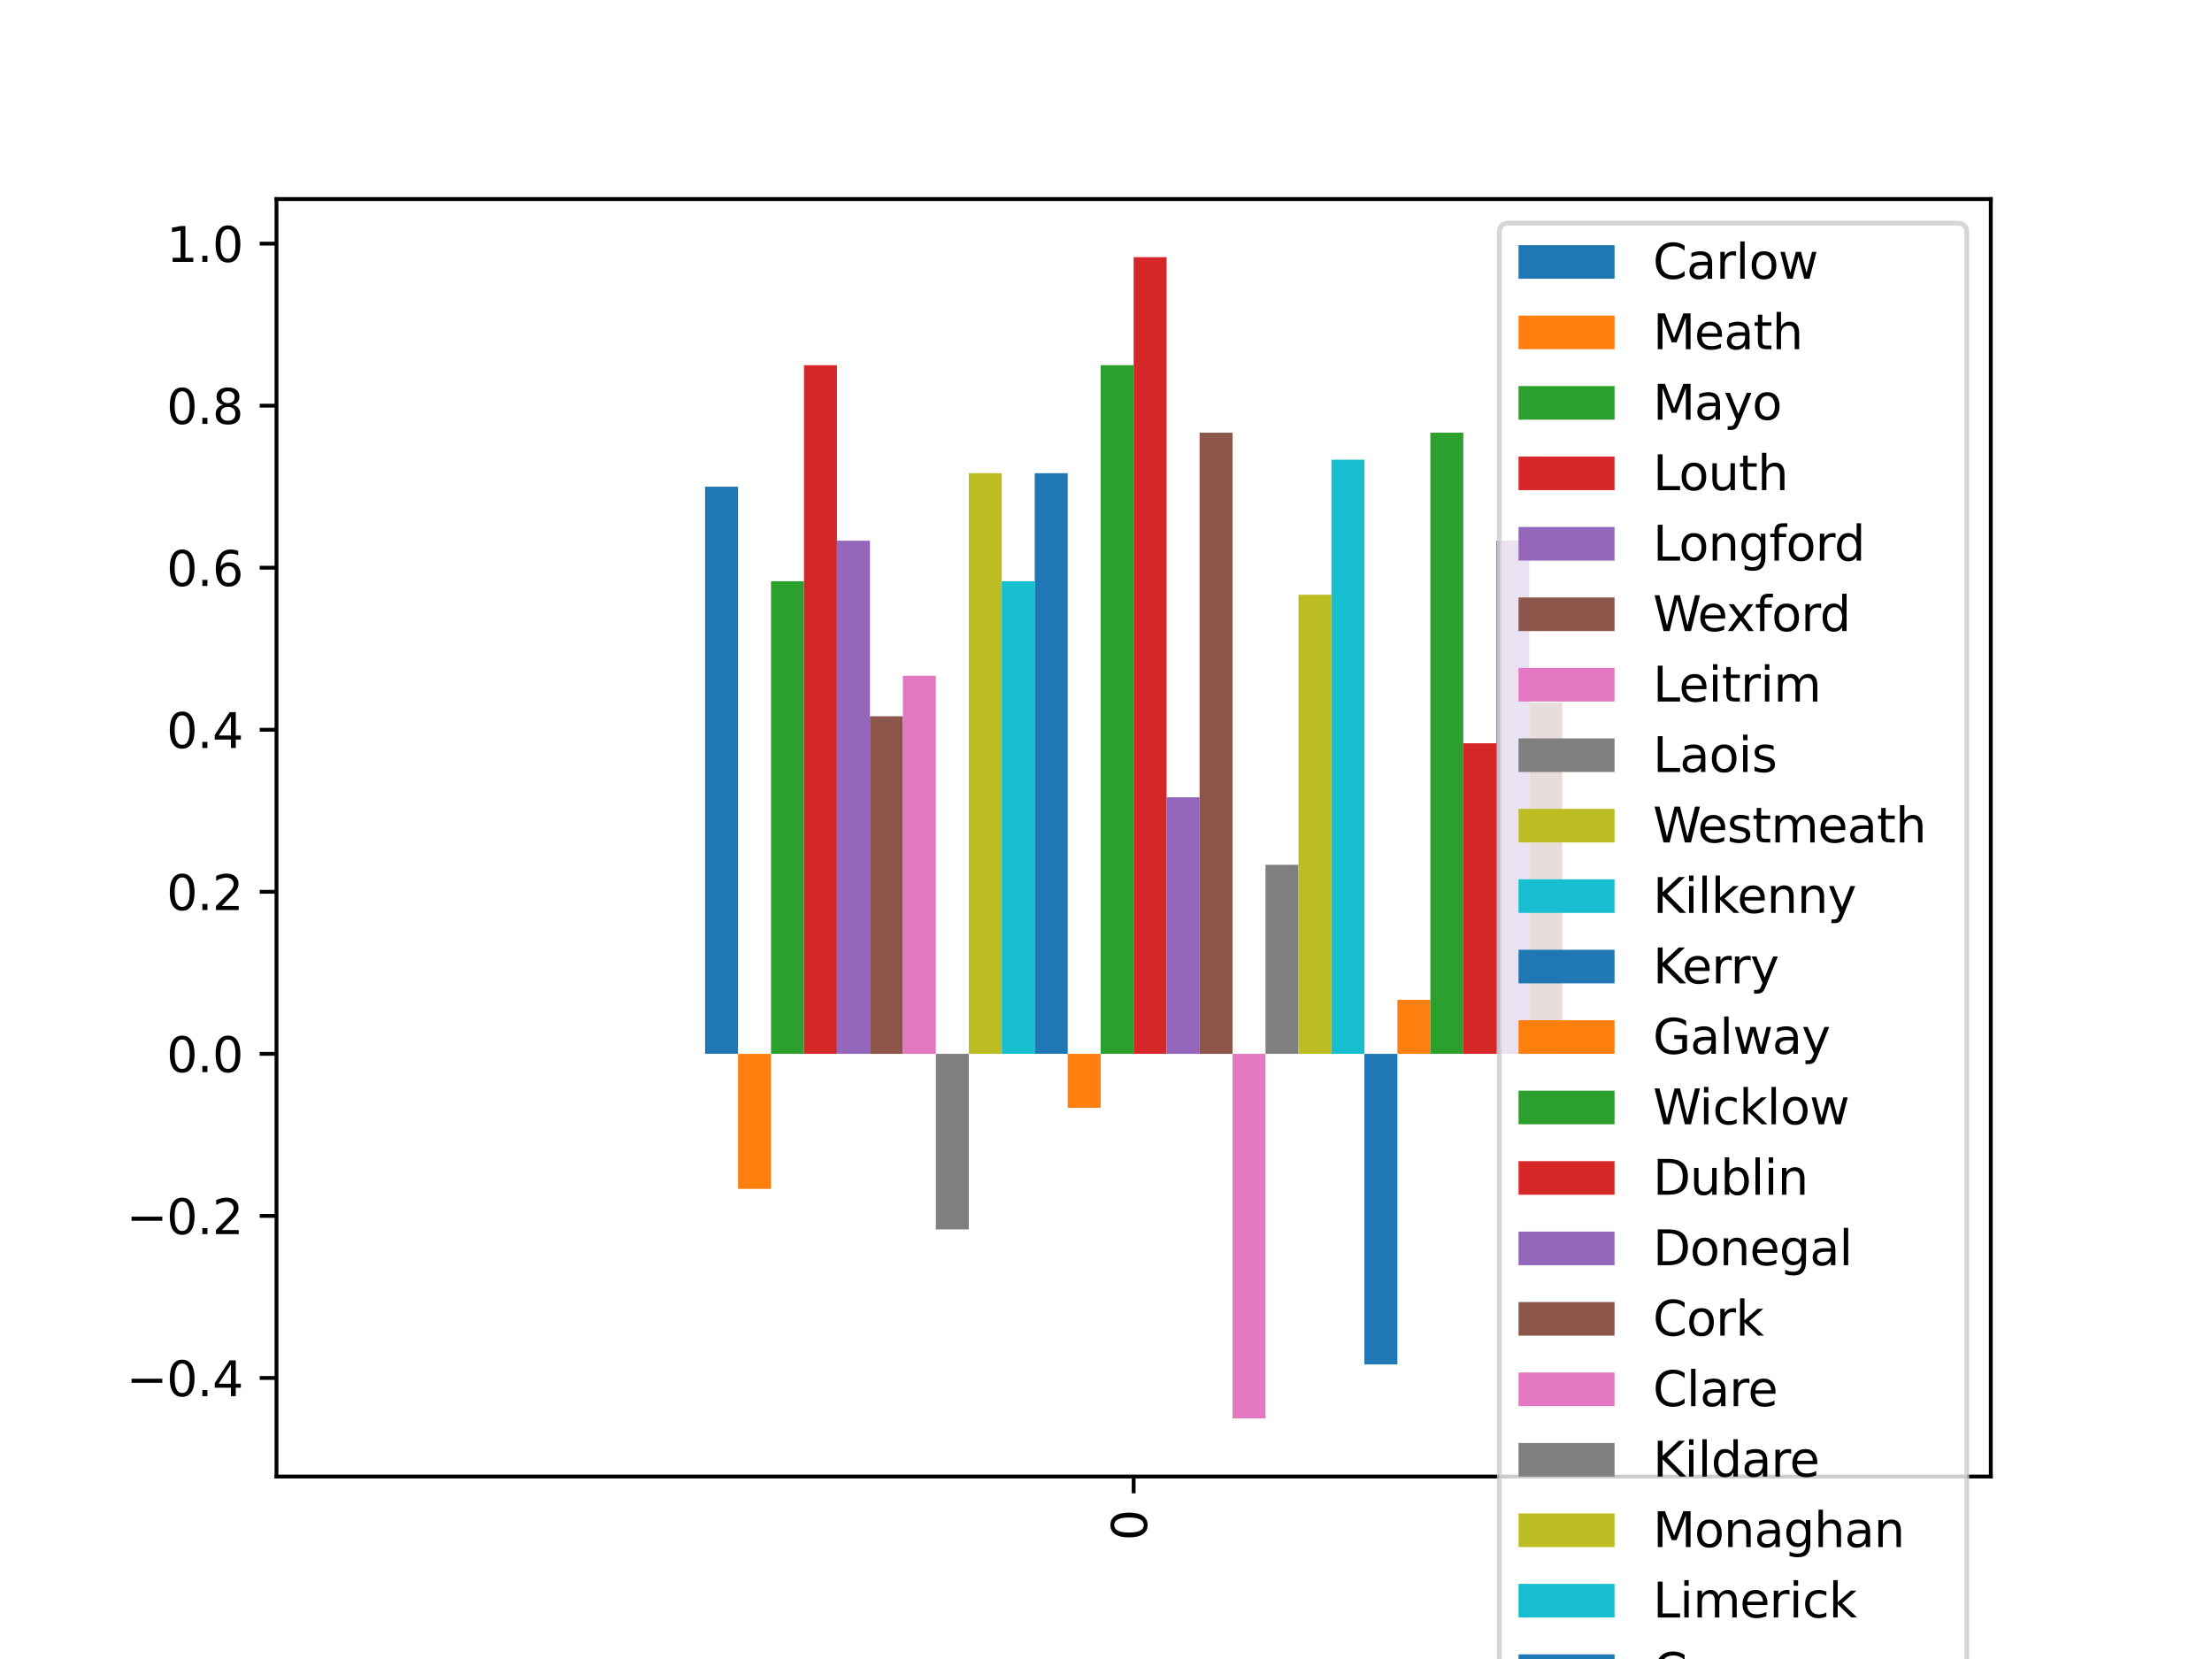 <?xml version="1.0" encoding="utf-8" standalone="no"?>
<!DOCTYPE svg PUBLIC "-//W3C//DTD SVG 1.1//EN"
  "http://www.w3.org/Graphics/SVG/1.1/DTD/svg11.dtd">
<svg xmlns:xlink="http://www.w3.org/1999/xlink" width="460.8pt" height="345.6pt" viewBox="0 0 460.8 345.6" xmlns="http://www.w3.org/2000/svg" version="1.1">
 <defs>
  <style type="text/css">*{stroke-linejoin: round; stroke-linecap: butt}</style>
 </defs>
 <g id="figure_1">
  <g id="patch_1">
   <path d="M 0 345.6 
L 460.8 345.6 
L 460.8 0 
L 0 0 
z
" style="fill: #ffffff"/>
  </g>
  <g id="axes_1">
   <g id="patch_2">
    <path d="M 57.6 307.584 
L 414.72 307.584 
L 414.72 41.472 
L 57.6 41.472 
z
" style="fill: #ffffff"/>
   </g>
   <g id="patch_3">
    <path d="M 146.88 219.536 
L 153.748 219.536 
L 153.748 101.389 
L 146.88 101.389 
z
" clip-path="url(#p5d02fdce1f)" style="fill: #1f77b4"/>
   </g>
   <g id="patch_4">
    <path d="M 153.748 219.536 
L 160.615 219.536 
L 160.615 247.667 
L 153.748 247.667 
z
" clip-path="url(#p5d02fdce1f)" style="fill: #ff7f0e"/>
   </g>
   <g id="patch_5">
    <path d="M 160.615 219.536 
L 167.483 219.536 
L 167.483 121.081 
L 160.615 121.081 
z
" clip-path="url(#p5d02fdce1f)" style="fill: #2ca02c"/>
   </g>
   <g id="patch_6">
    <path d="M 167.483 219.536 
L 174.351 219.536 
L 174.351 76.072 
L 167.483 76.072 
z
" clip-path="url(#p5d02fdce1f)" style="fill: #d62728"/>
   </g>
   <g id="patch_7">
    <path d="M 174.351 219.536 
L 181.218 219.536 
L 181.218 112.641 
L 174.351 112.641 
z
" clip-path="url(#p5d02fdce1f)" style="fill: #9467bd"/>
   </g>
   <g id="patch_8">
    <path d="M 181.218 219.536 
L 188.086 219.536 
L 188.086 149.211 
L 181.218 149.211 
z
" clip-path="url(#p5d02fdce1f)" style="fill: #8c564b"/>
   </g>
   <g id="patch_9">
    <path d="M 188.086 219.536 
L 194.954 219.536 
L 194.954 140.772 
L 188.086 140.772 
z
" clip-path="url(#p5d02fdce1f)" style="fill: #e377c2"/>
   </g>
   <g id="patch_10">
    <path d="M 194.954 219.536 
L 201.822 219.536 
L 201.822 256.106 
L 194.954 256.106 
z
" clip-path="url(#p5d02fdce1f)" style="fill: #7f7f7f"/>
   </g>
   <g id="patch_11">
    <path d="M 201.822 219.536 
L 208.689 219.536 
L 208.689 98.576 
L 201.822 98.576 
z
" clip-path="url(#p5d02fdce1f)" style="fill: #bcbd22"/>
   </g>
   <g id="patch_12">
    <path d="M 208.689 219.536 
L 215.557 219.536 
L 215.557 121.081 
L 208.689 121.081 
z
" clip-path="url(#p5d02fdce1f)" style="fill: #17becf"/>
   </g>
   <g id="patch_13">
    <path d="M 215.557 219.536 
L 222.425 219.536 
L 222.425 98.576 
L 215.557 98.576 
z
" clip-path="url(#p5d02fdce1f)" style="fill: #1f77b4"/>
   </g>
   <g id="patch_14">
    <path d="M 222.425 219.536 
L 229.292 219.536 
L 229.292 230.788 
L 222.425 230.788 
z
" clip-path="url(#p5d02fdce1f)" style="fill: #ff7f0e"/>
   </g>
   <g id="patch_15">
    <path d="M 229.292 219.536 
L 236.16 219.536 
L 236.16 76.072 
L 229.292 76.072 
z
" clip-path="url(#p5d02fdce1f)" style="fill: #2ca02c"/>
   </g>
   <g id="patch_16">
    <path d="M 236.16 219.536 
L 243.028 219.536 
L 243.028 53.568 
L 236.16 53.568 
z
" clip-path="url(#p5d02fdce1f)" style="fill: #d62728"/>
   </g>
   <g id="patch_17">
    <path d="M 243.028 219.536 
L 249.895 219.536 
L 249.895 166.089 
L 243.028 166.089 
z
" clip-path="url(#p5d02fdce1f)" style="fill: #9467bd"/>
   </g>
   <g id="patch_18">
    <path d="M 249.895 219.536 
L 256.763 219.536 
L 256.763 90.137 
L 249.895 90.137 
z
" clip-path="url(#p5d02fdce1f)" style="fill: #8c564b"/>
   </g>
   <g id="patch_19">
    <path d="M 256.763 219.536 
L 263.631 219.536 
L 263.631 295.488 
L 256.763 295.488 
z
" clip-path="url(#p5d02fdce1f)" style="fill: #e377c2"/>
   </g>
   <g id="patch_20">
    <path d="M 263.631 219.536 
L 270.498 219.536 
L 270.498 180.154 
L 263.631 180.154 
z
" clip-path="url(#p5d02fdce1f)" style="fill: #7f7f7f"/>
   </g>
   <g id="patch_21">
    <path d="M 270.498 219.536 
L 277.366 219.536 
L 277.366 123.894 
L 270.498 123.894 
z
" clip-path="url(#p5d02fdce1f)" style="fill: #bcbd22"/>
   </g>
   <g id="patch_22">
    <path d="M 277.366 219.536 
L 284.234 219.536 
L 284.234 95.763 
L 277.366 95.763 
z
" clip-path="url(#p5d02fdce1f)" style="fill: #17becf"/>
   </g>
   <g id="patch_23">
    <path d="M 284.234 219.536 
L 291.102 219.536 
L 291.102 284.236 
L 284.234 284.236 
z
" clip-path="url(#p5d02fdce1f)" style="fill: #1f77b4"/>
   </g>
   <g id="patch_24">
    <path d="M 291.102 219.536 
L 297.969 219.536 
L 297.969 208.284 
L 291.102 208.284 
z
" clip-path="url(#p5d02fdce1f)" style="fill: #ff7f0e"/>
   </g>
   <g id="patch_25">
    <path d="M 297.969 219.536 
L 304.837 219.536 
L 304.837 90.137 
L 297.969 90.137 
z
" clip-path="url(#p5d02fdce1f)" style="fill: #2ca02c"/>
   </g>
   <g id="patch_26">
    <path d="M 304.837 219.536 
L 311.705 219.536 
L 311.705 154.837 
L 304.837 154.837 
z
" clip-path="url(#p5d02fdce1f)" style="fill: #d62728"/>
   </g>
   <g id="patch_27">
    <path d="M 311.705 219.536 
L 318.572 219.536 
L 318.572 112.641 
L 311.705 112.641 
z
" clip-path="url(#p5d02fdce1f)" style="fill: #9467bd"/>
   </g>
   <g id="patch_28">
    <path d="M 318.572 219.536 
L 325.44 219.536 
L 325.44 146.398 
L 318.572 146.398 
z
" clip-path="url(#p5d02fdce1f)" style="fill: #8c564b"/>
   </g>
   <g id="matplotlib.axis_1">
    <g id="xtick_1">
     <g id="line2d_1">
      <defs>
       <path id="m99a21a3da1" d="M 0 0 
L 0 3.5 
" style="stroke: #000000; stroke-width: 0.8"/>
      </defs>
      <g>
       <use xlink:href="#m99a21a3da1" x="236.16" y="307.584" style="stroke: #000000; stroke-width: 0.8"/>
      </g>
     </g>
     <g id="text_1">
      <!-- 0 -->
      <g transform="translate(238.919 320.947)rotate(-90)scale(0.1 -0.1)">
       <defs>
        <path id="DejaVuSans-30" d="M 2034 4250 
Q 1547 4250 1301 3770 
Q 1056 3291 1056 2328 
Q 1056 1369 1301 889 
Q 1547 409 2034 409 
Q 2525 409 2770 889 
Q 3016 1369 3016 2328 
Q 3016 3291 2770 3770 
Q 2525 4250 2034 4250 
z
M 2034 4750 
Q 2819 4750 3233 4129 
Q 3647 3509 3647 2328 
Q 3647 1150 3233 529 
Q 2819 -91 2034 -91 
Q 1250 -91 836 529 
Q 422 1150 422 2328 
Q 422 3509 836 4129 
Q 1250 4750 2034 4750 
z
" transform="scale(0.016)"/>
       </defs>
       <use xlink:href="#DejaVuSans-30"/>
      </g>
     </g>
    </g>
   </g>
   <g id="matplotlib.axis_2">
    <g id="ytick_1">
     <g id="line2d_2">
      <defs>
       <path id="m51495db3a6" d="M 0 0 
L -3.5 0 
" style="stroke: #000000; stroke-width: 0.8"/>
      </defs>
      <g>
       <use xlink:href="#m51495db3a6" x="57.6" y="287.049" style="stroke: #000000; stroke-width: 0.8"/>
      </g>
     </g>
     <g id="text_2">
      <!-- −0.4 -->
      <g transform="translate(26.317 290.848)scale(0.1 -0.1)">
       <defs>
        <path id="DejaVuSans-2212" d="M 678 2272 
L 4684 2272 
L 4684 1741 
L 678 1741 
L 678 2272 
z
" transform="scale(0.016)"/>
        <path id="DejaVuSans-2e" d="M 684 794 
L 1344 794 
L 1344 0 
L 684 0 
L 684 794 
z
" transform="scale(0.016)"/>
        <path id="DejaVuSans-34" d="M 2419 4116 
L 825 1625 
L 2419 1625 
L 2419 4116 
z
M 2253 4666 
L 3047 4666 
L 3047 1625 
L 3713 1625 
L 3713 1100 
L 3047 1100 
L 3047 0 
L 2419 0 
L 2419 1100 
L 313 1100 
L 313 1709 
L 2253 4666 
z
" transform="scale(0.016)"/>
       </defs>
       <use xlink:href="#DejaVuSans-2212"/>
       <use xlink:href="#DejaVuSans-30" x="83.789"/>
       <use xlink:href="#DejaVuSans-2e" x="147.412"/>
       <use xlink:href="#DejaVuSans-34" x="179.199"/>
      </g>
     </g>
    </g>
    <g id="ytick_2">
     <g id="line2d_3">
      <g>
       <use xlink:href="#m51495db3a6" x="57.6" y="253.293" style="stroke: #000000; stroke-width: 0.8"/>
      </g>
     </g>
     <g id="text_3">
      <!-- −0.2 -->
      <g transform="translate(26.317 257.092)scale(0.1 -0.1)">
       <defs>
        <path id="DejaVuSans-32" d="M 1228 531 
L 3431 531 
L 3431 0 
L 469 0 
L 469 531 
Q 828 903 1448 1529 
Q 2069 2156 2228 2338 
Q 2531 2678 2651 2914 
Q 2772 3150 2772 3378 
Q 2772 3750 2511 3984 
Q 2250 4219 1831 4219 
Q 1534 4219 1204 4116 
Q 875 4013 500 3803 
L 500 4441 
Q 881 4594 1212 4672 
Q 1544 4750 1819 4750 
Q 2544 4750 2975 4387 
Q 3406 4025 3406 3419 
Q 3406 3131 3298 2873 
Q 3191 2616 2906 2266 
Q 2828 2175 2409 1742 
Q 1991 1309 1228 531 
z
" transform="scale(0.016)"/>
       </defs>
       <use xlink:href="#DejaVuSans-2212"/>
       <use xlink:href="#DejaVuSans-30" x="83.789"/>
       <use xlink:href="#DejaVuSans-2e" x="147.412"/>
       <use xlink:href="#DejaVuSans-32" x="179.199"/>
      </g>
     </g>
    </g>
    <g id="ytick_3">
     <g id="line2d_4">
      <g>
       <use xlink:href="#m51495db3a6" x="57.6" y="219.536" style="stroke: #000000; stroke-width: 0.8"/>
      </g>
     </g>
     <g id="text_4">
      <!-- 0.0 -->
      <g transform="translate(34.697 223.336)scale(0.1 -0.1)">
       <use xlink:href="#DejaVuSans-30"/>
       <use xlink:href="#DejaVuSans-2e" x="63.623"/>
       <use xlink:href="#DejaVuSans-30" x="95.41"/>
      </g>
     </g>
    </g>
    <g id="ytick_4">
     <g id="line2d_5">
      <g>
       <use xlink:href="#m51495db3a6" x="57.6" y="185.78" style="stroke: #000000; stroke-width: 0.8"/>
      </g>
     </g>
     <g id="text_5">
      <!-- 0.2 -->
      <g transform="translate(34.697 189.579)scale(0.1 -0.1)">
       <use xlink:href="#DejaVuSans-30"/>
       <use xlink:href="#DejaVuSans-2e" x="63.623"/>
       <use xlink:href="#DejaVuSans-32" x="95.41"/>
      </g>
     </g>
    </g>
    <g id="ytick_5">
     <g id="line2d_6">
      <g>
       <use xlink:href="#m51495db3a6" x="57.6" y="152.024" style="stroke: #000000; stroke-width: 0.8"/>
      </g>
     </g>
     <g id="text_6">
      <!-- 0.4 -->
      <g transform="translate(34.697 155.823)scale(0.1 -0.1)">
       <use xlink:href="#DejaVuSans-30"/>
       <use xlink:href="#DejaVuSans-2e" x="63.623"/>
       <use xlink:href="#DejaVuSans-34" x="95.41"/>
      </g>
     </g>
    </g>
    <g id="ytick_6">
     <g id="line2d_7">
      <g>
       <use xlink:href="#m51495db3a6" x="57.6" y="118.268" style="stroke: #000000; stroke-width: 0.8"/>
      </g>
     </g>
     <g id="text_7">
      <!-- 0.6 -->
      <g transform="translate(34.697 122.067)scale(0.1 -0.1)">
       <defs>
        <path id="DejaVuSans-36" d="M 2113 2584 
Q 1688 2584 1439 2293 
Q 1191 2003 1191 1497 
Q 1191 994 1439 701 
Q 1688 409 2113 409 
Q 2538 409 2786 701 
Q 3034 994 3034 1497 
Q 3034 2003 2786 2293 
Q 2538 2584 2113 2584 
z
M 3366 4563 
L 3366 3988 
Q 3128 4100 2886 4159 
Q 2644 4219 2406 4219 
Q 1781 4219 1451 3797 
Q 1122 3375 1075 2522 
Q 1259 2794 1537 2939 
Q 1816 3084 2150 3084 
Q 2853 3084 3261 2657 
Q 3669 2231 3669 1497 
Q 3669 778 3244 343 
Q 2819 -91 2113 -91 
Q 1303 -91 875 529 
Q 447 1150 447 2328 
Q 447 3434 972 4092 
Q 1497 4750 2381 4750 
Q 2619 4750 2861 4703 
Q 3103 4656 3366 4563 
z
" transform="scale(0.016)"/>
       </defs>
       <use xlink:href="#DejaVuSans-30"/>
       <use xlink:href="#DejaVuSans-2e" x="63.623"/>
       <use xlink:href="#DejaVuSans-36" x="95.41"/>
      </g>
     </g>
    </g>
    <g id="ytick_7">
     <g id="line2d_8">
      <g>
       <use xlink:href="#m51495db3a6" x="57.6" y="84.511" style="stroke: #000000; stroke-width: 0.8"/>
      </g>
     </g>
     <g id="text_8">
      <!-- 0.8 -->
      <g transform="translate(34.697 88.31)scale(0.1 -0.1)">
       <defs>
        <path id="DejaVuSans-38" d="M 2034 2216 
Q 1584 2216 1326 1975 
Q 1069 1734 1069 1313 
Q 1069 891 1326 650 
Q 1584 409 2034 409 
Q 2484 409 2743 651 
Q 3003 894 3003 1313 
Q 3003 1734 2745 1975 
Q 2488 2216 2034 2216 
z
M 1403 2484 
Q 997 2584 770 2862 
Q 544 3141 544 3541 
Q 544 4100 942 4425 
Q 1341 4750 2034 4750 
Q 2731 4750 3128 4425 
Q 3525 4100 3525 3541 
Q 3525 3141 3298 2862 
Q 3072 2584 2669 2484 
Q 3125 2378 3379 2068 
Q 3634 1759 3634 1313 
Q 3634 634 3220 271 
Q 2806 -91 2034 -91 
Q 1263 -91 848 271 
Q 434 634 434 1313 
Q 434 1759 690 2068 
Q 947 2378 1403 2484 
z
M 1172 3481 
Q 1172 3119 1398 2916 
Q 1625 2713 2034 2713 
Q 2441 2713 2670 2916 
Q 2900 3119 2900 3481 
Q 2900 3844 2670 4047 
Q 2441 4250 2034 4250 
Q 1625 4250 1398 4047 
Q 1172 3844 1172 3481 
z
" transform="scale(0.016)"/>
       </defs>
       <use xlink:href="#DejaVuSans-30"/>
       <use xlink:href="#DejaVuSans-2e" x="63.623"/>
       <use xlink:href="#DejaVuSans-38" x="95.41"/>
      </g>
     </g>
    </g>
    <g id="ytick_8">
     <g id="line2d_9">
      <g>
       <use xlink:href="#m51495db3a6" x="57.6" y="50.755" style="stroke: #000000; stroke-width: 0.8"/>
      </g>
     </g>
     <g id="text_9">
      <!-- 1.0 -->
      <g transform="translate(34.697 54.554)scale(0.1 -0.1)">
       <defs>
        <path id="DejaVuSans-31" d="M 794 531 
L 1825 531 
L 1825 4091 
L 703 3866 
L 703 4441 
L 1819 4666 
L 2450 4666 
L 2450 531 
L 3481 531 
L 3481 0 
L 794 0 
L 794 531 
z
" transform="scale(0.016)"/>
       </defs>
       <use xlink:href="#DejaVuSans-31"/>
       <use xlink:href="#DejaVuSans-2e" x="63.623"/>
       <use xlink:href="#DejaVuSans-30" x="95.41"/>
      </g>
     </g>
    </g>
   </g>
   <g id="patch_29">
    <path d="M 57.6 307.584 
L 57.6 41.472 
" style="fill: none; stroke: #000000; stroke-width: 0.8; stroke-linejoin: miter; stroke-linecap: square"/>
   </g>
   <g id="patch_30">
    <path d="M 414.72 307.584 
L 414.72 41.472 
" style="fill: none; stroke: #000000; stroke-width: 0.8; stroke-linejoin: miter; stroke-linecap: square"/>
   </g>
   <g id="patch_31">
    <path d="M 57.6 307.584 
L 414.72 307.584 
" style="fill: none; stroke: #000000; stroke-width: 0.8; stroke-linejoin: miter; stroke-linecap: square"/>
   </g>
   <g id="patch_32">
    <path d="M 57.6 41.472 
L 414.72 41.472 
" style="fill: none; stroke: #000000; stroke-width: 0.8; stroke-linejoin: miter; stroke-linecap: square"/>
   </g>
   <g id="legend_1">
    <g id="patch_33">
     <path d="M 314.339 431.103 
L 407.72 431.103 
Q 409.72 431.103 409.72 429.103 
L 409.72 48.472 
Q 409.72 46.472 407.72 46.472 
L 314.339 46.472 
Q 312.339 46.472 312.339 48.472 
L 312.339 429.103 
Q 312.339 431.103 314.339 431.103 
z
" style="fill: #ffffff; opacity: 0.8; stroke: #cccccc; stroke-linejoin: miter"/>
    </g>
    <g id="patch_34">
     <path d="M 316.339 58.07 
L 336.339 58.07 
L 336.339 51.07 
L 316.339 51.07 
z
" style="fill: #1f77b4"/>
    </g>
    <g id="text_10">
     <!-- Carlow -->
     <g transform="translate(344.339 58.07)scale(0.1 -0.1)">
      <defs>
       <path id="DejaVuSans-43" d="M 4122 4306 
L 4122 3641 
Q 3803 3938 3442 4084 
Q 3081 4231 2675 4231 
Q 1875 4231 1450 3742 
Q 1025 3253 1025 2328 
Q 1025 1406 1450 917 
Q 1875 428 2675 428 
Q 3081 428 3442 575 
Q 3803 722 4122 1019 
L 4122 359 
Q 3791 134 3420 21 
Q 3050 -91 2638 -91 
Q 1578 -91 968 557 
Q 359 1206 359 2328 
Q 359 3453 968 4101 
Q 1578 4750 2638 4750 
Q 3056 4750 3426 4639 
Q 3797 4528 4122 4306 
z
" transform="scale(0.016)"/>
       <path id="DejaVuSans-61" d="M 2194 1759 
Q 1497 1759 1228 1600 
Q 959 1441 959 1056 
Q 959 750 1161 570 
Q 1363 391 1709 391 
Q 2188 391 2477 730 
Q 2766 1069 2766 1631 
L 2766 1759 
L 2194 1759 
z
M 3341 1997 
L 3341 0 
L 2766 0 
L 2766 531 
Q 2569 213 2275 61 
Q 1981 -91 1556 -91 
Q 1019 -91 701 211 
Q 384 513 384 1019 
Q 384 1609 779 1909 
Q 1175 2209 1959 2209 
L 2766 2209 
L 2766 2266 
Q 2766 2663 2505 2880 
Q 2244 3097 1772 3097 
Q 1472 3097 1187 3025 
Q 903 2953 641 2809 
L 641 3341 
Q 956 3463 1253 3523 
Q 1550 3584 1831 3584 
Q 2591 3584 2966 3190 
Q 3341 2797 3341 1997 
z
" transform="scale(0.016)"/>
       <path id="DejaVuSans-72" d="M 2631 2963 
Q 2534 3019 2420 3045 
Q 2306 3072 2169 3072 
Q 1681 3072 1420 2755 
Q 1159 2438 1159 1844 
L 1159 0 
L 581 0 
L 581 3500 
L 1159 3500 
L 1159 2956 
Q 1341 3275 1631 3429 
Q 1922 3584 2338 3584 
Q 2397 3584 2469 3576 
Q 2541 3569 2628 3553 
L 2631 2963 
z
" transform="scale(0.016)"/>
       <path id="DejaVuSans-6c" d="M 603 4863 
L 1178 4863 
L 1178 0 
L 603 0 
L 603 4863 
z
" transform="scale(0.016)"/>
       <path id="DejaVuSans-6f" d="M 1959 3097 
Q 1497 3097 1228 2736 
Q 959 2375 959 1747 
Q 959 1119 1226 758 
Q 1494 397 1959 397 
Q 2419 397 2687 759 
Q 2956 1122 2956 1747 
Q 2956 2369 2687 2733 
Q 2419 3097 1959 3097 
z
M 1959 3584 
Q 2709 3584 3137 3096 
Q 3566 2609 3566 1747 
Q 3566 888 3137 398 
Q 2709 -91 1959 -91 
Q 1206 -91 779 398 
Q 353 888 353 1747 
Q 353 2609 779 3096 
Q 1206 3584 1959 3584 
z
" transform="scale(0.016)"/>
       <path id="DejaVuSans-77" d="M 269 3500 
L 844 3500 
L 1563 769 
L 2278 3500 
L 2956 3500 
L 3675 769 
L 4391 3500 
L 4966 3500 
L 4050 0 
L 3372 0 
L 2619 2869 
L 1863 0 
L 1184 0 
L 269 3500 
z
" transform="scale(0.016)"/>
      </defs>
      <use xlink:href="#DejaVuSans-43"/>
      <use xlink:href="#DejaVuSans-61" x="69.824"/>
      <use xlink:href="#DejaVuSans-72" x="131.104"/>
      <use xlink:href="#DejaVuSans-6c" x="172.217"/>
      <use xlink:href="#DejaVuSans-6f" x="200"/>
      <use xlink:href="#DejaVuSans-77" x="261.182"/>
     </g>
    </g>
    <g id="patch_35">
     <path d="M 316.339 72.749 
L 336.339 72.749 
L 336.339 65.749 
L 316.339 65.749 
z
" style="fill: #ff7f0e"/>
    </g>
    <g id="text_11">
     <!-- Meath -->
     <g transform="translate(344.339 72.749)scale(0.1 -0.1)">
      <defs>
       <path id="DejaVuSans-4d" d="M 628 4666 
L 1569 4666 
L 2759 1491 
L 3956 4666 
L 4897 4666 
L 4897 0 
L 4281 0 
L 4281 4097 
L 3078 897 
L 2444 897 
L 1241 4097 
L 1241 0 
L 628 0 
L 628 4666 
z
" transform="scale(0.016)"/>
       <path id="DejaVuSans-65" d="M 3597 1894 
L 3597 1613 
L 953 1613 
Q 991 1019 1311 708 
Q 1631 397 2203 397 
Q 2534 397 2845 478 
Q 3156 559 3463 722 
L 3463 178 
Q 3153 47 2828 -22 
Q 2503 -91 2169 -91 
Q 1331 -91 842 396 
Q 353 884 353 1716 
Q 353 2575 817 3079 
Q 1281 3584 2069 3584 
Q 2775 3584 3186 3129 
Q 3597 2675 3597 1894 
z
M 3022 2063 
Q 3016 2534 2758 2815 
Q 2500 3097 2075 3097 
Q 1594 3097 1305 2825 
Q 1016 2553 972 2059 
L 3022 2063 
z
" transform="scale(0.016)"/>
       <path id="DejaVuSans-74" d="M 1172 4494 
L 1172 3500 
L 2356 3500 
L 2356 3053 
L 1172 3053 
L 1172 1153 
Q 1172 725 1289 603 
Q 1406 481 1766 481 
L 2356 481 
L 2356 0 
L 1766 0 
Q 1100 0 847 248 
Q 594 497 594 1153 
L 594 3053 
L 172 3053 
L 172 3500 
L 594 3500 
L 594 4494 
L 1172 4494 
z
" transform="scale(0.016)"/>
       <path id="DejaVuSans-68" d="M 3513 2113 
L 3513 0 
L 2938 0 
L 2938 2094 
Q 2938 2591 2744 2837 
Q 2550 3084 2163 3084 
Q 1697 3084 1428 2787 
Q 1159 2491 1159 1978 
L 1159 0 
L 581 0 
L 581 4863 
L 1159 4863 
L 1159 2956 
Q 1366 3272 1645 3428 
Q 1925 3584 2291 3584 
Q 2894 3584 3203 3211 
Q 3513 2838 3513 2113 
z
" transform="scale(0.016)"/>
      </defs>
      <use xlink:href="#DejaVuSans-4d"/>
      <use xlink:href="#DejaVuSans-65" x="86.279"/>
      <use xlink:href="#DejaVuSans-61" x="147.803"/>
      <use xlink:href="#DejaVuSans-74" x="209.082"/>
      <use xlink:href="#DejaVuSans-68" x="248.291"/>
     </g>
    </g>
    <g id="patch_36">
     <path d="M 316.339 87.427 
L 336.339 87.427 
L 336.339 80.427 
L 316.339 80.427 
z
" style="fill: #2ca02c"/>
    </g>
    <g id="text_12">
     <!-- Mayo -->
     <g transform="translate(344.339 87.427)scale(0.1 -0.1)">
      <defs>
       <path id="DejaVuSans-79" d="M 2059 -325 
Q 1816 -950 1584 -1140 
Q 1353 -1331 966 -1331 
L 506 -1331 
L 506 -850 
L 844 -850 
Q 1081 -850 1212 -737 
Q 1344 -625 1503 -206 
L 1606 56 
L 191 3500 
L 800 3500 
L 1894 763 
L 2988 3500 
L 3597 3500 
L 2059 -325 
z
" transform="scale(0.016)"/>
      </defs>
      <use xlink:href="#DejaVuSans-4d"/>
      <use xlink:href="#DejaVuSans-61" x="86.279"/>
      <use xlink:href="#DejaVuSans-79" x="147.559"/>
      <use xlink:href="#DejaVuSans-6f" x="206.738"/>
     </g>
    </g>
    <g id="patch_37">
     <path d="M 316.339 102.105 
L 336.339 102.105 
L 336.339 95.105 
L 316.339 95.105 
z
" style="fill: #d62728"/>
    </g>
    <g id="text_13">
     <!-- Louth -->
     <g transform="translate(344.339 102.105)scale(0.1 -0.1)">
      <defs>
       <path id="DejaVuSans-4c" d="M 628 4666 
L 1259 4666 
L 1259 531 
L 3531 531 
L 3531 0 
L 628 0 
L 628 4666 
z
" transform="scale(0.016)"/>
       <path id="DejaVuSans-75" d="M 544 1381 
L 544 3500 
L 1119 3500 
L 1119 1403 
Q 1119 906 1312 657 
Q 1506 409 1894 409 
Q 2359 409 2629 706 
Q 2900 1003 2900 1516 
L 2900 3500 
L 3475 3500 
L 3475 0 
L 2900 0 
L 2900 538 
Q 2691 219 2414 64 
Q 2138 -91 1772 -91 
Q 1169 -91 856 284 
Q 544 659 544 1381 
z
M 1991 3584 
L 1991 3584 
z
" transform="scale(0.016)"/>
      </defs>
      <use xlink:href="#DejaVuSans-4c"/>
      <use xlink:href="#DejaVuSans-6f" x="53.963"/>
      <use xlink:href="#DejaVuSans-75" x="115.145"/>
      <use xlink:href="#DejaVuSans-74" x="178.523"/>
      <use xlink:href="#DejaVuSans-68" x="217.732"/>
     </g>
    </g>
    <g id="patch_38">
     <path d="M 316.339 116.783 
L 336.339 116.783 
L 336.339 109.783 
L 316.339 109.783 
z
" style="fill: #9467bd"/>
    </g>
    <g id="text_14">
     <!-- Longford -->
     <g transform="translate(344.339 116.783)scale(0.1 -0.1)">
      <defs>
       <path id="DejaVuSans-6e" d="M 3513 2113 
L 3513 0 
L 2938 0 
L 2938 2094 
Q 2938 2591 2744 2837 
Q 2550 3084 2163 3084 
Q 1697 3084 1428 2787 
Q 1159 2491 1159 1978 
L 1159 0 
L 581 0 
L 581 3500 
L 1159 3500 
L 1159 2956 
Q 1366 3272 1645 3428 
Q 1925 3584 2291 3584 
Q 2894 3584 3203 3211 
Q 3513 2838 3513 2113 
z
" transform="scale(0.016)"/>
       <path id="DejaVuSans-67" d="M 2906 1791 
Q 2906 2416 2648 2759 
Q 2391 3103 1925 3103 
Q 1463 3103 1205 2759 
Q 947 2416 947 1791 
Q 947 1169 1205 825 
Q 1463 481 1925 481 
Q 2391 481 2648 825 
Q 2906 1169 2906 1791 
z
M 3481 434 
Q 3481 -459 3084 -895 
Q 2688 -1331 1869 -1331 
Q 1566 -1331 1297 -1286 
Q 1028 -1241 775 -1147 
L 775 -588 
Q 1028 -725 1275 -790 
Q 1522 -856 1778 -856 
Q 2344 -856 2625 -561 
Q 2906 -266 2906 331 
L 2906 616 
Q 2728 306 2450 153 
Q 2172 0 1784 0 
Q 1141 0 747 490 
Q 353 981 353 1791 
Q 353 2603 747 3093 
Q 1141 3584 1784 3584 
Q 2172 3584 2450 3431 
Q 2728 3278 2906 2969 
L 2906 3500 
L 3481 3500 
L 3481 434 
z
" transform="scale(0.016)"/>
       <path id="DejaVuSans-66" d="M 2375 4863 
L 2375 4384 
L 1825 4384 
Q 1516 4384 1395 4259 
Q 1275 4134 1275 3809 
L 1275 3500 
L 2222 3500 
L 2222 3053 
L 1275 3053 
L 1275 0 
L 697 0 
L 697 3053 
L 147 3053 
L 147 3500 
L 697 3500 
L 697 3744 
Q 697 4328 969 4595 
Q 1241 4863 1831 4863 
L 2375 4863 
z
" transform="scale(0.016)"/>
       <path id="DejaVuSans-64" d="M 2906 2969 
L 2906 4863 
L 3481 4863 
L 3481 0 
L 2906 0 
L 2906 525 
Q 2725 213 2448 61 
Q 2172 -91 1784 -91 
Q 1150 -91 751 415 
Q 353 922 353 1747 
Q 353 2572 751 3078 
Q 1150 3584 1784 3584 
Q 2172 3584 2448 3432 
Q 2725 3281 2906 2969 
z
M 947 1747 
Q 947 1113 1208 752 
Q 1469 391 1925 391 
Q 2381 391 2643 752 
Q 2906 1113 2906 1747 
Q 2906 2381 2643 2742 
Q 2381 3103 1925 3103 
Q 1469 3103 1208 2742 
Q 947 2381 947 1747 
z
" transform="scale(0.016)"/>
      </defs>
      <use xlink:href="#DejaVuSans-4c"/>
      <use xlink:href="#DejaVuSans-6f" x="53.963"/>
      <use xlink:href="#DejaVuSans-6e" x="115.145"/>
      <use xlink:href="#DejaVuSans-67" x="178.523"/>
      <use xlink:href="#DejaVuSans-66" x="242"/>
      <use xlink:href="#DejaVuSans-6f" x="277.205"/>
      <use xlink:href="#DejaVuSans-72" x="338.387"/>
      <use xlink:href="#DejaVuSans-64" x="377.75"/>
     </g>
    </g>
    <g id="patch_39">
     <path d="M 316.339 131.461 
L 336.339 131.461 
L 336.339 124.461 
L 316.339 124.461 
z
" style="fill: #8c564b"/>
    </g>
    <g id="text_15">
     <!-- Wexford -->
     <g transform="translate(344.339 131.461)scale(0.1 -0.1)">
      <defs>
       <path id="DejaVuSans-57" d="M 213 4666 
L 850 4666 
L 1831 722 
L 2809 4666 
L 3519 4666 
L 4500 722 
L 5478 4666 
L 6119 4666 
L 4947 0 
L 4153 0 
L 3169 4050 
L 2175 0 
L 1381 0 
L 213 4666 
z
" transform="scale(0.016)"/>
       <path id="DejaVuSans-78" d="M 3513 3500 
L 2247 1797 
L 3578 0 
L 2900 0 
L 1881 1375 
L 863 0 
L 184 0 
L 1544 1831 
L 300 3500 
L 978 3500 
L 1906 2253 
L 2834 3500 
L 3513 3500 
z
" transform="scale(0.016)"/>
      </defs>
      <use xlink:href="#DejaVuSans-57"/>
      <use xlink:href="#DejaVuSans-65" x="93.002"/>
      <use xlink:href="#DejaVuSans-78" x="152.775"/>
      <use xlink:href="#DejaVuSans-66" x="211.955"/>
      <use xlink:href="#DejaVuSans-6f" x="247.16"/>
      <use xlink:href="#DejaVuSans-72" x="308.342"/>
      <use xlink:href="#DejaVuSans-64" x="347.705"/>
     </g>
    </g>
    <g id="patch_40">
     <path d="M 316.339 146.139 
L 336.339 146.139 
L 336.339 139.139 
L 316.339 139.139 
z
" style="fill: #e377c2"/>
    </g>
    <g id="text_16">
     <!-- Leitrim -->
     <g transform="translate(344.339 146.139)scale(0.1 -0.1)">
      <defs>
       <path id="DejaVuSans-69" d="M 603 3500 
L 1178 3500 
L 1178 0 
L 603 0 
L 603 3500 
z
M 603 4863 
L 1178 4863 
L 1178 4134 
L 603 4134 
L 603 4863 
z
" transform="scale(0.016)"/>
       <path id="DejaVuSans-6d" d="M 3328 2828 
Q 3544 3216 3844 3400 
Q 4144 3584 4550 3584 
Q 5097 3584 5394 3201 
Q 5691 2819 5691 2113 
L 5691 0 
L 5113 0 
L 5113 2094 
Q 5113 2597 4934 2840 
Q 4756 3084 4391 3084 
Q 3944 3084 3684 2787 
Q 3425 2491 3425 1978 
L 3425 0 
L 2847 0 
L 2847 2094 
Q 2847 2600 2669 2842 
Q 2491 3084 2119 3084 
Q 1678 3084 1418 2786 
Q 1159 2488 1159 1978 
L 1159 0 
L 581 0 
L 581 3500 
L 1159 3500 
L 1159 2956 
Q 1356 3278 1631 3431 
Q 1906 3584 2284 3584 
Q 2666 3584 2933 3390 
Q 3200 3197 3328 2828 
z
" transform="scale(0.016)"/>
      </defs>
      <use xlink:href="#DejaVuSans-4c"/>
      <use xlink:href="#DejaVuSans-65" x="53.963"/>
      <use xlink:href="#DejaVuSans-69" x="115.486"/>
      <use xlink:href="#DejaVuSans-74" x="143.27"/>
      <use xlink:href="#DejaVuSans-72" x="182.479"/>
      <use xlink:href="#DejaVuSans-69" x="223.592"/>
      <use xlink:href="#DejaVuSans-6d" x="251.375"/>
     </g>
    </g>
    <g id="patch_41">
     <path d="M 316.339 160.817 
L 336.339 160.817 
L 336.339 153.817 
L 316.339 153.817 
z
" style="fill: #7f7f7f"/>
    </g>
    <g id="text_17">
     <!-- Laois -->
     <g transform="translate(344.339 160.817)scale(0.1 -0.1)">
      <defs>
       <path id="DejaVuSans-73" d="M 2834 3397 
L 2834 2853 
Q 2591 2978 2328 3040 
Q 2066 3103 1784 3103 
Q 1356 3103 1142 2972 
Q 928 2841 928 2578 
Q 928 2378 1081 2264 
Q 1234 2150 1697 2047 
L 1894 2003 
Q 2506 1872 2764 1633 
Q 3022 1394 3022 966 
Q 3022 478 2636 193 
Q 2250 -91 1575 -91 
Q 1294 -91 989 -36 
Q 684 19 347 128 
L 347 722 
Q 666 556 975 473 
Q 1284 391 1588 391 
Q 1994 391 2212 530 
Q 2431 669 2431 922 
Q 2431 1156 2273 1281 
Q 2116 1406 1581 1522 
L 1381 1569 
Q 847 1681 609 1914 
Q 372 2147 372 2553 
Q 372 3047 722 3315 
Q 1072 3584 1716 3584 
Q 2034 3584 2315 3537 
Q 2597 3491 2834 3397 
z
" transform="scale(0.016)"/>
      </defs>
      <use xlink:href="#DejaVuSans-4c"/>
      <use xlink:href="#DejaVuSans-61" x="55.713"/>
      <use xlink:href="#DejaVuSans-6f" x="116.992"/>
      <use xlink:href="#DejaVuSans-69" x="178.174"/>
      <use xlink:href="#DejaVuSans-73" x="205.957"/>
     </g>
    </g>
    <g id="patch_42">
     <path d="M 316.339 175.495 
L 336.339 175.495 
L 336.339 168.495 
L 316.339 168.495 
z
" style="fill: #bcbd22"/>
    </g>
    <g id="text_18">
     <!-- Westmeath -->
     <g transform="translate(344.339 175.495)scale(0.1 -0.1)">
      <use xlink:href="#DejaVuSans-57"/>
      <use xlink:href="#DejaVuSans-65" x="93.002"/>
      <use xlink:href="#DejaVuSans-73" x="154.525"/>
      <use xlink:href="#DejaVuSans-74" x="206.625"/>
      <use xlink:href="#DejaVuSans-6d" x="245.834"/>
      <use xlink:href="#DejaVuSans-65" x="343.246"/>
      <use xlink:href="#DejaVuSans-61" x="404.77"/>
      <use xlink:href="#DejaVuSans-74" x="466.049"/>
      <use xlink:href="#DejaVuSans-68" x="505.258"/>
     </g>
    </g>
    <g id="patch_43">
     <path d="M 316.339 190.174 
L 336.339 190.174 
L 336.339 183.174 
L 316.339 183.174 
z
" style="fill: #17becf"/>
    </g>
    <g id="text_19">
     <!-- Kilkenny -->
     <g transform="translate(344.339 190.174)scale(0.1 -0.1)">
      <defs>
       <path id="DejaVuSans-4b" d="M 628 4666 
L 1259 4666 
L 1259 2694 
L 3353 4666 
L 4166 4666 
L 1850 2491 
L 4331 0 
L 3500 0 
L 1259 2247 
L 1259 0 
L 628 0 
L 628 4666 
z
" transform="scale(0.016)"/>
       <path id="DejaVuSans-6b" d="M 581 4863 
L 1159 4863 
L 1159 1991 
L 2875 3500 
L 3609 3500 
L 1753 1863 
L 3688 0 
L 2938 0 
L 1159 1709 
L 1159 0 
L 581 0 
L 581 4863 
z
" transform="scale(0.016)"/>
      </defs>
      <use xlink:href="#DejaVuSans-4b"/>
      <use xlink:href="#DejaVuSans-69" x="65.576"/>
      <use xlink:href="#DejaVuSans-6c" x="93.359"/>
      <use xlink:href="#DejaVuSans-6b" x="121.143"/>
      <use xlink:href="#DejaVuSans-65" x="175.428"/>
      <use xlink:href="#DejaVuSans-6e" x="236.951"/>
      <use xlink:href="#DejaVuSans-6e" x="300.33"/>
      <use xlink:href="#DejaVuSans-79" x="363.709"/>
     </g>
    </g>
    <g id="patch_44">
     <path d="M 316.339 204.852 
L 336.339 204.852 
L 336.339 197.852 
L 316.339 197.852 
z
" style="fill: #1f77b4"/>
    </g>
    <g id="text_20">
     <!-- Kerry -->
     <g transform="translate(344.339 204.852)scale(0.1 -0.1)">
      <use xlink:href="#DejaVuSans-4b"/>
      <use xlink:href="#DejaVuSans-65" x="60.576"/>
      <use xlink:href="#DejaVuSans-72" x="122.1"/>
      <use xlink:href="#DejaVuSans-72" x="161.463"/>
      <use xlink:href="#DejaVuSans-79" x="202.576"/>
     </g>
    </g>
    <g id="patch_45">
     <path d="M 316.339 219.53 
L 336.339 219.53 
L 336.339 212.53 
L 316.339 212.53 
z
" style="fill: #ff7f0e"/>
    </g>
    <g id="text_21">
     <!-- Galway -->
     <g transform="translate(344.339 219.53)scale(0.1 -0.1)">
      <defs>
       <path id="DejaVuSans-47" d="M 3809 666 
L 3809 1919 
L 2778 1919 
L 2778 2438 
L 4434 2438 
L 4434 434 
Q 4069 175 3628 42 
Q 3188 -91 2688 -91 
Q 1594 -91 976 548 
Q 359 1188 359 2328 
Q 359 3472 976 4111 
Q 1594 4750 2688 4750 
Q 3144 4750 3555 4637 
Q 3966 4525 4313 4306 
L 4313 3634 
Q 3963 3931 3569 4081 
Q 3175 4231 2741 4231 
Q 1884 4231 1454 3753 
Q 1025 3275 1025 2328 
Q 1025 1384 1454 906 
Q 1884 428 2741 428 
Q 3075 428 3337 486 
Q 3600 544 3809 666 
z
" transform="scale(0.016)"/>
      </defs>
      <use xlink:href="#DejaVuSans-47"/>
      <use xlink:href="#DejaVuSans-61" x="77.49"/>
      <use xlink:href="#DejaVuSans-6c" x="138.77"/>
      <use xlink:href="#DejaVuSans-77" x="166.553"/>
      <use xlink:href="#DejaVuSans-61" x="248.34"/>
      <use xlink:href="#DejaVuSans-79" x="309.619"/>
     </g>
    </g>
    <g id="patch_46">
     <path d="M 316.339 234.208 
L 336.339 234.208 
L 336.339 227.208 
L 316.339 227.208 
z
" style="fill: #2ca02c"/>
    </g>
    <g id="text_22">
     <!-- Wicklow -->
     <g transform="translate(344.339 234.208)scale(0.1 -0.1)">
      <defs>
       <path id="DejaVuSans-63" d="M 3122 3366 
L 3122 2828 
Q 2878 2963 2633 3030 
Q 2388 3097 2138 3097 
Q 1578 3097 1268 2742 
Q 959 2388 959 1747 
Q 959 1106 1268 751 
Q 1578 397 2138 397 
Q 2388 397 2633 464 
Q 2878 531 3122 666 
L 3122 134 
Q 2881 22 2623 -34 
Q 2366 -91 2075 -91 
Q 1284 -91 818 406 
Q 353 903 353 1747 
Q 353 2603 823 3093 
Q 1294 3584 2113 3584 
Q 2378 3584 2631 3529 
Q 2884 3475 3122 3366 
z
" transform="scale(0.016)"/>
      </defs>
      <use xlink:href="#DejaVuSans-57"/>
      <use xlink:href="#DejaVuSans-69" x="96.627"/>
      <use xlink:href="#DejaVuSans-63" x="124.41"/>
      <use xlink:href="#DejaVuSans-6b" x="179.391"/>
      <use xlink:href="#DejaVuSans-6c" x="237.301"/>
      <use xlink:href="#DejaVuSans-6f" x="265.084"/>
      <use xlink:href="#DejaVuSans-77" x="326.266"/>
     </g>
    </g>
    <g id="patch_47">
     <path d="M 316.339 248.886 
L 336.339 248.886 
L 336.339 241.886 
L 316.339 241.886 
z
" style="fill: #d62728"/>
    </g>
    <g id="text_23">
     <!-- Dublin -->
     <g transform="translate(344.339 248.886)scale(0.1 -0.1)">
      <defs>
       <path id="DejaVuSans-44" d="M 1259 4147 
L 1259 519 
L 2022 519 
Q 2988 519 3436 956 
Q 3884 1394 3884 2338 
Q 3884 3275 3436 3711 
Q 2988 4147 2022 4147 
L 1259 4147 
z
M 628 4666 
L 1925 4666 
Q 3281 4666 3915 4102 
Q 4550 3538 4550 2338 
Q 4550 1131 3912 565 
Q 3275 0 1925 0 
L 628 0 
L 628 4666 
z
" transform="scale(0.016)"/>
       <path id="DejaVuSans-62" d="M 3116 1747 
Q 3116 2381 2855 2742 
Q 2594 3103 2138 3103 
Q 1681 3103 1420 2742 
Q 1159 2381 1159 1747 
Q 1159 1113 1420 752 
Q 1681 391 2138 391 
Q 2594 391 2855 752 
Q 3116 1113 3116 1747 
z
M 1159 2969 
Q 1341 3281 1617 3432 
Q 1894 3584 2278 3584 
Q 2916 3584 3314 3078 
Q 3713 2572 3713 1747 
Q 3713 922 3314 415 
Q 2916 -91 2278 -91 
Q 1894 -91 1617 61 
Q 1341 213 1159 525 
L 1159 0 
L 581 0 
L 581 4863 
L 1159 4863 
L 1159 2969 
z
" transform="scale(0.016)"/>
      </defs>
      <use xlink:href="#DejaVuSans-44"/>
      <use xlink:href="#DejaVuSans-75" x="77.002"/>
      <use xlink:href="#DejaVuSans-62" x="140.381"/>
      <use xlink:href="#DejaVuSans-6c" x="203.857"/>
      <use xlink:href="#DejaVuSans-69" x="231.641"/>
      <use xlink:href="#DejaVuSans-6e" x="259.424"/>
     </g>
    </g>
    <g id="patch_48">
     <path d="M 316.339 263.564 
L 336.339 263.564 
L 336.339 256.564 
L 316.339 256.564 
z
" style="fill: #9467bd"/>
    </g>
    <g id="text_24">
     <!-- Donegal -->
     <g transform="translate(344.339 263.564)scale(0.1 -0.1)">
      <use xlink:href="#DejaVuSans-44"/>
      <use xlink:href="#DejaVuSans-6f" x="77.002"/>
      <use xlink:href="#DejaVuSans-6e" x="138.184"/>
      <use xlink:href="#DejaVuSans-65" x="201.562"/>
      <use xlink:href="#DejaVuSans-67" x="263.086"/>
      <use xlink:href="#DejaVuSans-61" x="326.562"/>
      <use xlink:href="#DejaVuSans-6c" x="387.842"/>
     </g>
    </g>
    <g id="patch_49">
     <path d="M 316.339 278.242 
L 336.339 278.242 
L 336.339 271.242 
L 316.339 271.242 
z
" style="fill: #8c564b"/>
    </g>
    <g id="text_25">
     <!-- Cork -->
     <g transform="translate(344.339 278.242)scale(0.1 -0.1)">
      <use xlink:href="#DejaVuSans-43"/>
      <use xlink:href="#DejaVuSans-6f" x="69.824"/>
      <use xlink:href="#DejaVuSans-72" x="131.006"/>
      <use xlink:href="#DejaVuSans-6b" x="172.119"/>
     </g>
    </g>
    <g id="patch_50">
     <path d="M 316.339 292.92 
L 336.339 292.92 
L 336.339 285.92 
L 316.339 285.92 
z
" style="fill: #e377c2"/>
    </g>
    <g id="text_26">
     <!-- Clare -->
     <g transform="translate(344.339 292.92)scale(0.1 -0.1)">
      <use xlink:href="#DejaVuSans-43"/>
      <use xlink:href="#DejaVuSans-6c" x="69.824"/>
      <use xlink:href="#DejaVuSans-61" x="97.607"/>
      <use xlink:href="#DejaVuSans-72" x="158.887"/>
      <use xlink:href="#DejaVuSans-65" x="197.75"/>
     </g>
    </g>
    <g id="patch_51">
     <path d="M 316.339 307.599 
L 336.339 307.599 
L 336.339 300.599 
L 316.339 300.599 
z
" style="fill: #7f7f7f"/>
    </g>
    <g id="text_27">
     <!-- Kildare -->
     <g transform="translate(344.339 307.599)scale(0.1 -0.1)">
      <use xlink:href="#DejaVuSans-4b"/>
      <use xlink:href="#DejaVuSans-69" x="65.576"/>
      <use xlink:href="#DejaVuSans-6c" x="93.359"/>
      <use xlink:href="#DejaVuSans-64" x="121.143"/>
      <use xlink:href="#DejaVuSans-61" x="184.619"/>
      <use xlink:href="#DejaVuSans-72" x="245.898"/>
      <use xlink:href="#DejaVuSans-65" x="284.762"/>
     </g>
    </g>
    <g id="patch_52">
     <path d="M 316.339 322.277 
L 336.339 322.277 
L 336.339 315.277 
L 316.339 315.277 
z
" style="fill: #bcbd22"/>
    </g>
    <g id="text_28">
     <!-- Monaghan -->
     <g transform="translate(344.339 322.277)scale(0.1 -0.1)">
      <use xlink:href="#DejaVuSans-4d"/>
      <use xlink:href="#DejaVuSans-6f" x="86.279"/>
      <use xlink:href="#DejaVuSans-6e" x="147.461"/>
      <use xlink:href="#DejaVuSans-61" x="210.84"/>
      <use xlink:href="#DejaVuSans-67" x="272.119"/>
      <use xlink:href="#DejaVuSans-68" x="335.596"/>
      <use xlink:href="#DejaVuSans-61" x="398.975"/>
      <use xlink:href="#DejaVuSans-6e" x="460.254"/>
     </g>
    </g>
    <g id="patch_53">
     <path d="M 316.339 336.955 
L 336.339 336.955 
L 336.339 329.955 
L 316.339 329.955 
z
" style="fill: #17becf"/>
    </g>
    <g id="text_29">
     <!-- Limerick -->
     <g transform="translate(344.339 336.955)scale(0.1 -0.1)">
      <use xlink:href="#DejaVuSans-4c"/>
      <use xlink:href="#DejaVuSans-69" x="55.713"/>
      <use xlink:href="#DejaVuSans-6d" x="83.496"/>
      <use xlink:href="#DejaVuSans-65" x="180.908"/>
      <use xlink:href="#DejaVuSans-72" x="242.432"/>
      <use xlink:href="#DejaVuSans-69" x="283.545"/>
      <use xlink:href="#DejaVuSans-63" x="311.328"/>
      <use xlink:href="#DejaVuSans-6b" x="366.309"/>
     </g>
    </g>
    <g id="patch_54">
     <path d="M 316.339 351.633 
L 336.339 351.633 
L 336.339 344.633 
L 316.339 344.633 
z
" style="fill: #1f77b4"/>
    </g>
    <g id="text_30">
     <!-- Cavan -->
     <g transform="translate(344.339 351.633)scale(0.1 -0.1)">
      <defs>
       <path id="DejaVuSans-76" d="M 191 3500 
L 800 3500 
L 1894 563 
L 2988 3500 
L 3597 3500 
L 2284 0 
L 1503 0 
L 191 3500 
z
" transform="scale(0.016)"/>
      </defs>
      <use xlink:href="#DejaVuSans-43"/>
      <use xlink:href="#DejaVuSans-61" x="69.824"/>
      <use xlink:href="#DejaVuSans-76" x="131.104"/>
      <use xlink:href="#DejaVuSans-61" x="190.283"/>
      <use xlink:href="#DejaVuSans-6e" x="251.562"/>
     </g>
    </g>
    <g id="patch_55">
     <path d="M 316.339 366.311 
L 336.339 366.311 
L 336.339 359.311 
L 316.339 359.311 
z
" style="fill: #ff7f0e"/>
    </g>
    <g id="text_31">
     <!-- Sligo -->
     <g transform="translate(344.339 366.311)scale(0.1 -0.1)">
      <defs>
       <path id="DejaVuSans-53" d="M 3425 4513 
L 3425 3897 
Q 3066 4069 2747 4153 
Q 2428 4238 2131 4238 
Q 1616 4238 1336 4038 
Q 1056 3838 1056 3469 
Q 1056 3159 1242 3001 
Q 1428 2844 1947 2747 
L 2328 2669 
Q 3034 2534 3370 2195 
Q 3706 1856 3706 1288 
Q 3706 609 3251 259 
Q 2797 -91 1919 -91 
Q 1588 -91 1214 -16 
Q 841 59 441 206 
L 441 856 
Q 825 641 1194 531 
Q 1563 422 1919 422 
Q 2459 422 2753 634 
Q 3047 847 3047 1241 
Q 3047 1584 2836 1778 
Q 2625 1972 2144 2069 
L 1759 2144 
Q 1053 2284 737 2584 
Q 422 2884 422 3419 
Q 422 4038 858 4394 
Q 1294 4750 2059 4750 
Q 2388 4750 2728 4690 
Q 3069 4631 3425 4513 
z
" transform="scale(0.016)"/>
      </defs>
      <use xlink:href="#DejaVuSans-53"/>
      <use xlink:href="#DejaVuSans-6c" x="63.477"/>
      <use xlink:href="#DejaVuSans-69" x="91.26"/>
      <use xlink:href="#DejaVuSans-67" x="119.043"/>
      <use xlink:href="#DejaVuSans-6f" x="182.52"/>
     </g>
    </g>
    <g id="patch_56">
     <path d="M 316.339 380.989 
L 336.339 380.989 
L 336.339 373.989 
L 316.339 373.989 
z
" style="fill: #2ca02c"/>
    </g>
    <g id="text_32">
     <!-- Offaly -->
     <g transform="translate(344.339 380.989)scale(0.1 -0.1)">
      <defs>
       <path id="DejaVuSans-4f" d="M 2522 4238 
Q 1834 4238 1429 3725 
Q 1025 3213 1025 2328 
Q 1025 1447 1429 934 
Q 1834 422 2522 422 
Q 3209 422 3611 934 
Q 4013 1447 4013 2328 
Q 4013 3213 3611 3725 
Q 3209 4238 2522 4238 
z
M 2522 4750 
Q 3503 4750 4090 4092 
Q 4678 3434 4678 2328 
Q 4678 1225 4090 567 
Q 3503 -91 2522 -91 
Q 1538 -91 948 565 
Q 359 1222 359 2328 
Q 359 3434 948 4092 
Q 1538 4750 2522 4750 
z
" transform="scale(0.016)"/>
      </defs>
      <use xlink:href="#DejaVuSans-4f"/>
      <use xlink:href="#DejaVuSans-66" x="78.711"/>
      <use xlink:href="#DejaVuSans-66" x="113.916"/>
      <use xlink:href="#DejaVuSans-61" x="149.121"/>
      <use xlink:href="#DejaVuSans-6c" x="210.4"/>
      <use xlink:href="#DejaVuSans-79" x="238.184"/>
     </g>
    </g>
    <g id="patch_57">
     <path d="M 316.339 395.667 
L 336.339 395.667 
L 336.339 388.667 
L 316.339 388.667 
z
" style="fill: #d62728"/>
    </g>
    <g id="text_33">
     <!-- Roscommon -->
     <g transform="translate(344.339 395.667)scale(0.1 -0.1)">
      <defs>
       <path id="DejaVuSans-52" d="M 2841 2188 
Q 3044 2119 3236 1894 
Q 3428 1669 3622 1275 
L 4263 0 
L 3584 0 
L 2988 1197 
Q 2756 1666 2539 1819 
Q 2322 1972 1947 1972 
L 1259 1972 
L 1259 0 
L 628 0 
L 628 4666 
L 2053 4666 
Q 2853 4666 3247 4331 
Q 3641 3997 3641 3322 
Q 3641 2881 3436 2590 
Q 3231 2300 2841 2188 
z
M 1259 4147 
L 1259 2491 
L 2053 2491 
Q 2509 2491 2742 2702 
Q 2975 2913 2975 3322 
Q 2975 3731 2742 3939 
Q 2509 4147 2053 4147 
L 1259 4147 
z
" transform="scale(0.016)"/>
      </defs>
      <use xlink:href="#DejaVuSans-52"/>
      <use xlink:href="#DejaVuSans-6f" x="64.982"/>
      <use xlink:href="#DejaVuSans-73" x="126.164"/>
      <use xlink:href="#DejaVuSans-63" x="178.264"/>
      <use xlink:href="#DejaVuSans-6f" x="233.244"/>
      <use xlink:href="#DejaVuSans-6d" x="294.426"/>
      <use xlink:href="#DejaVuSans-6d" x="391.838"/>
      <use xlink:href="#DejaVuSans-6f" x="489.25"/>
      <use xlink:href="#DejaVuSans-6e" x="550.432"/>
     </g>
    </g>
    <g id="patch_58">
     <path d="M 316.339 410.345 
L 336.339 410.345 
L 336.339 403.345 
L 316.339 403.345 
z
" style="fill: #9467bd"/>
    </g>
    <g id="text_34">
     <!-- Waterford -->
     <g transform="translate(344.339 410.345)scale(0.1 -0.1)">
      <use xlink:href="#DejaVuSans-57"/>
      <use xlink:href="#DejaVuSans-61" x="92.502"/>
      <use xlink:href="#DejaVuSans-74" x="153.781"/>
      <use xlink:href="#DejaVuSans-65" x="192.99"/>
      <use xlink:href="#DejaVuSans-72" x="254.514"/>
      <use xlink:href="#DejaVuSans-66" x="295.627"/>
      <use xlink:href="#DejaVuSans-6f" x="330.832"/>
      <use xlink:href="#DejaVuSans-72" x="392.014"/>
      <use xlink:href="#DejaVuSans-64" x="431.377"/>
     </g>
    </g>
    <g id="patch_59">
     <path d="M 316.339 425.024 
L 336.339 425.024 
L 336.339 418.024 
L 316.339 418.024 
z
" style="fill: #8c564b"/>
    </g>
    <g id="text_35">
     <!-- Tipperary -->
     <g transform="translate(344.339 425.024)scale(0.1 -0.1)">
      <defs>
       <path id="DejaVuSans-54" d="M -19 4666 
L 3928 4666 
L 3928 4134 
L 2272 4134 
L 2272 0 
L 1638 0 
L 1638 4134 
L -19 4134 
L -19 4666 
z
" transform="scale(0.016)"/>
       <path id="DejaVuSans-70" d="M 1159 525 
L 1159 -1331 
L 581 -1331 
L 581 3500 
L 1159 3500 
L 1159 2969 
Q 1341 3281 1617 3432 
Q 1894 3584 2278 3584 
Q 2916 3584 3314 3078 
Q 3713 2572 3713 1747 
Q 3713 922 3314 415 
Q 2916 -91 2278 -91 
Q 1894 -91 1617 61 
Q 1341 213 1159 525 
z
M 3116 1747 
Q 3116 2381 2855 2742 
Q 2594 3103 2138 3103 
Q 1681 3103 1420 2742 
Q 1159 2381 1159 1747 
Q 1159 1113 1420 752 
Q 1681 391 2138 391 
Q 2594 391 2855 752 
Q 3116 1113 3116 1747 
z
" transform="scale(0.016)"/>
      </defs>
      <use xlink:href="#DejaVuSans-54"/>
      <use xlink:href="#DejaVuSans-69" x="57.959"/>
      <use xlink:href="#DejaVuSans-70" x="85.742"/>
      <use xlink:href="#DejaVuSans-70" x="149.219"/>
      <use xlink:href="#DejaVuSans-65" x="212.695"/>
      <use xlink:href="#DejaVuSans-72" x="274.219"/>
      <use xlink:href="#DejaVuSans-61" x="315.332"/>
      <use xlink:href="#DejaVuSans-72" x="376.611"/>
      <use xlink:href="#DejaVuSans-79" x="417.725"/>
     </g>
    </g>
   </g>
  </g>
 </g>
 <defs>
  <clipPath id="p5d02fdce1f">
   <rect x="57.6" y="41.472" width="357.12" height="266.112"/>
  </clipPath>
 </defs>
</svg>
